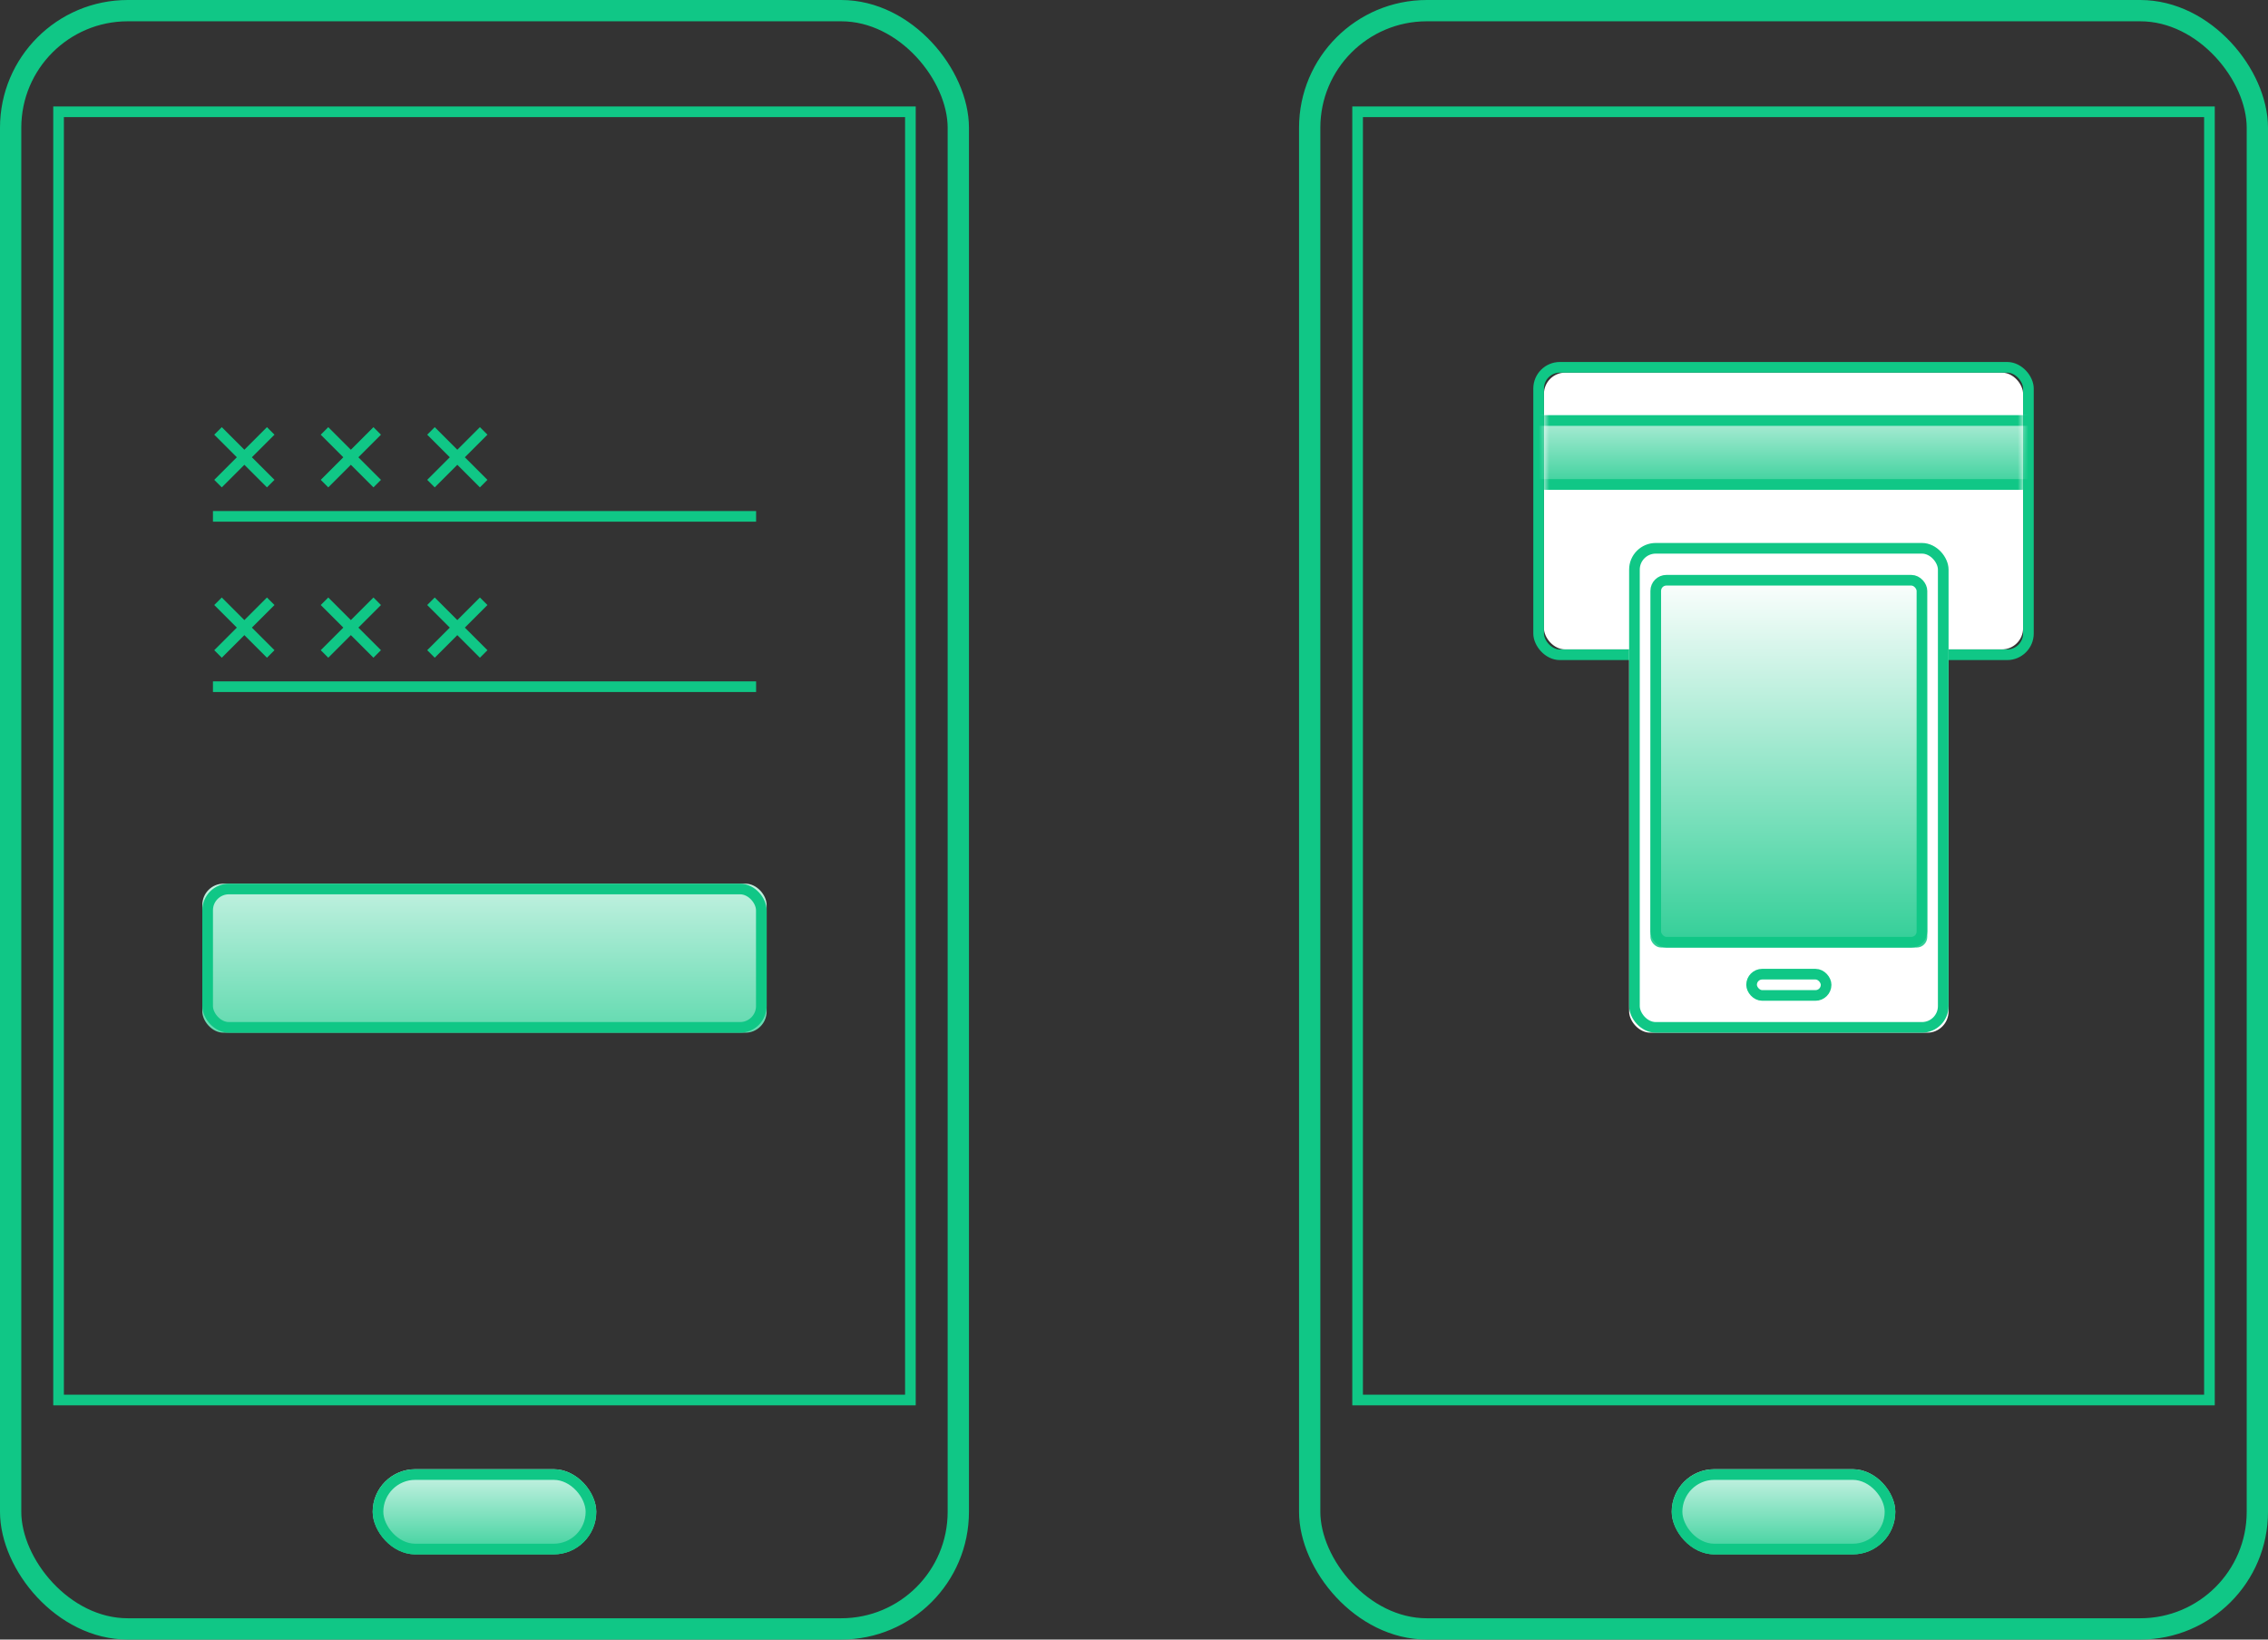 <?xml version="1.0" encoding="UTF-8"?>
<svg width="213px" height="154px" viewBox="0 0 213 154" version="1.1" xmlns="http://www.w3.org/2000/svg" xmlns:xlink="http://www.w3.org/1999/xlink">
    <rect x="0" y="0" width="213" height="154" fill="#333333" stroke="none"/>
    <!-- Generator: Sketch 48.2 (47327) - http://www.bohemiancoding.com/sketch -->
    <title>Group</title>
    <desc>Created with Sketch.</desc>
    <defs>
        <linearGradient x1="50%" y1="-31.797%" x2="50%" y2="128.065%" id="linearGradient-1">
            <stop stop-color="#FFFFFF" offset="0%"></stop>
            <stop stop-color="#10C786" offset="100%"></stop>
        </linearGradient>
        <rect id="path-2" x="34" y="137" width="21" height="8" rx="4"></rect>
        <rect id="path-3" x="156" y="137" width="21" height="8" rx="4"></rect>
        <linearGradient x1="50%" y1="-60.895%" x2="50%" y2="182.283%" id="linearGradient-4">
            <stop stop-color="#FFFFFF" offset="0%"></stop>
            <stop stop-color="#10C786" offset="100%"></stop>
        </linearGradient>
        <rect id="path-5" x="18" y="82" width="53" height="14" rx="2"></rect>
        <rect id="path-6" x="0" y="0" width="45" height="26" rx="2"></rect>
        <linearGradient x1="50%" y1="128.136%" x2="50%" y2="-57.698%" id="linearGradient-8">
            <stop stop-color="#10C786" offset="0%"></stop>
            <stop stop-color="#FFFFFF" offset="100%"></stop>
        </linearGradient>
        <rect id="path-9" x="-5" y="4" width="54" height="7" rx="3.5"></rect>
        <rect id="path-10" x="152" y="50" width="30" height="46" rx="2"></rect>
        <linearGradient x1="50%" y1="121.973%" x2="50%" y2="0%" id="linearGradient-11">
            <stop stop-color="#04C480" offset="0%"></stop>
            <stop stop-color="#FFFFFF" offset="100%"></stop>
        </linearGradient>
        <rect id="path-12" x="154" y="53" width="26" height="35" rx="1"></rect>
    </defs>
    <g id="eid认证-鼠标悬停1" stroke="none" stroke-width="1" fill="none" fill-rule="evenodd" transform="translate(-452, -409)">
        <g id="Group" transform="translate(453, 410)">
            <rect id="Rectangle-8" stroke="#10C786" stroke-width="2" x="0" y="0" width="89" height="152" rx="11"></rect>
            <rect id="Rectangle-8-Copy" stroke="#10C786" stroke-width="2" x="122" y="0" width="89" height="152" rx="11"></rect>
            <rect id="Rectangle-7" stroke="#10C786" x="4.5" y="9.5" width="80" height="121"></rect>
            <rect id="Rectangle-7-Copy" stroke="#10C786" x="126.5" y="9.5" width="80" height="121"></rect>
            <g id="Rectangle-9">
                <use fill="url(#linearGradient-1)" fill-rule="evenodd" xlink:href="#path-2"></use>
                <rect stroke="#10C786" stroke-width="1" x="34.5" y="137.5" width="20" height="7" rx="3.5"></rect>
            </g>
            <g id="Rectangle-9-Copy">
                <use fill="url(#linearGradient-1)" fill-rule="evenodd" xlink:href="#path-3"></use>
                <rect stroke="#10C786" stroke-width="1" x="156.5" y="137.5" width="20" height="7" rx="3.5"></rect>
            </g>
            <g id="Rectangle-11">
                <use fill="url(#linearGradient-4)" fill-rule="evenodd" xlink:href="#path-5"></use>
                <rect stroke="#10C786" stroke-width="1" x="18.5" y="82.5" width="52" height="13" rx="2"></rect>
            </g>
            <polygon id="Combined-Shape" fill="#10C786" transform="translate(21.95, 41.95) rotate(-315) translate(-21.95, -41.95) " points="22.45 41.45 25.45 41.45 25.45 42.45 22.45 42.45 22.45 45.45 21.45 45.45 21.45 42.45 18.45 42.45 18.45 41.45 21.45 41.45 21.45 38.45 22.45 38.45"></polygon>
            <polygon id="Combined-Shape-Copy-3" fill="#10C786" transform="translate(21.95, 57.95) rotate(-315) translate(-21.95, -57.95) " points="22.45 57.45 25.45 57.45 25.45 58.45 22.45 58.45 22.45 61.45 21.45 61.45 21.45 58.45 18.45 58.45 18.45 57.45 21.45 57.45 21.45 54.45 22.45 54.45"></polygon>
            <polygon id="Combined-Shape-Copy" fill="#10C786" transform="translate(31.95, 41.95) rotate(-315) translate(-31.95, -41.95) " points="32.45 41.45 35.45 41.45 35.45 42.45 32.45 42.45 32.45 45.45 31.45 45.45 31.45 42.45 28.45 42.45 28.45 41.45 31.45 41.45 31.45 38.45 32.45 38.45"></polygon>
            <polygon id="Combined-Shape-Copy-4" fill="#10C786" transform="translate(31.95, 57.95) rotate(-315) translate(-31.95, -57.95) " points="32.45 57.45 35.45 57.45 35.45 58.45 32.45 58.45 32.45 61.45 31.45 61.45 31.45 58.45 28.45 58.45 28.45 57.45 31.45 57.45 31.45 54.45 32.45 54.45"></polygon>
            <polygon id="Combined-Shape-Copy-2" fill="#10C786" transform="translate(41.95, 41.95) rotate(-315) translate(-41.95, -41.95) " points="42.45 41.45 45.45 41.45 45.45 42.45 42.45 42.45 42.45 45.45 41.45 45.45 41.45 42.45 38.45 42.45 38.45 41.45 41.45 41.45 41.45 38.45 42.45 38.45"></polygon>
            <polygon id="Combined-Shape-Copy-5" fill="#10C786" transform="translate(41.95, 57.95) rotate(-315) translate(-41.95, -57.95) " points="42.45 57.45 45.45 57.45 45.45 58.45 42.45 58.45 42.45 61.45 41.45 61.45 41.45 58.45 38.45 58.45 38.45 57.45 41.45 57.45 41.45 54.45 42.45 54.45"></polygon>
            <path d="M19.5,63.5 L69.51,63.5" id="Line" stroke="#10C786" stroke-linecap="square"></path>
            <g id="Rectangle-Copy-2" transform="translate(144, 34)">
                <mask id="mask-7" fill="white">
                    <use xlink:href="#path-6"></use>
                </mask>
                <g id="Mask">
                    <use fill="#FFFFFF" fill-rule="evenodd" xlink:href="#path-6"></use>
                    <rect stroke="#10C786" stroke-width="1" x="-0.5" y="-0.5" width="46" height="27" rx="2"></rect>
                </g>
                <g mask="url(#mask-7)">
                    <use fill="url(#linearGradient-8)" fill-rule="evenodd" xlink:href="#path-9"></use>
                    <rect stroke="#10C786" stroke-width="1" x="-4.5" y="4.5" width="53" height="6" rx="3"></rect>
                </g>
            </g>
            <path d="M19.5,47.5 L69.51,47.5" id="Line-Copy" stroke="#10C786" stroke-linecap="square"></path>
            <g id="Rectangle-13">
                <use fill="#FFFFFF" fill-rule="evenodd" xlink:href="#path-10"></use>
                <rect stroke="#10C786" stroke-width="1" x="152.5" y="50.5" width="29" height="45" rx="2"></rect>
            </g>
            <g id="Rectangle-13">
                <use fill="url(#linearGradient-11)" fill-rule="evenodd" xlink:href="#path-12"></use>
                <rect stroke="#10C786" stroke-width="1" x="154.5" y="53.5" width="25" height="34" rx="1"></rect>
            </g>
            <rect id="Rectangle-12" stroke="#10C786" x="163.5" y="90.5" width="7" height="2" rx="1"></rect>
        </g>
    </g>
</svg>